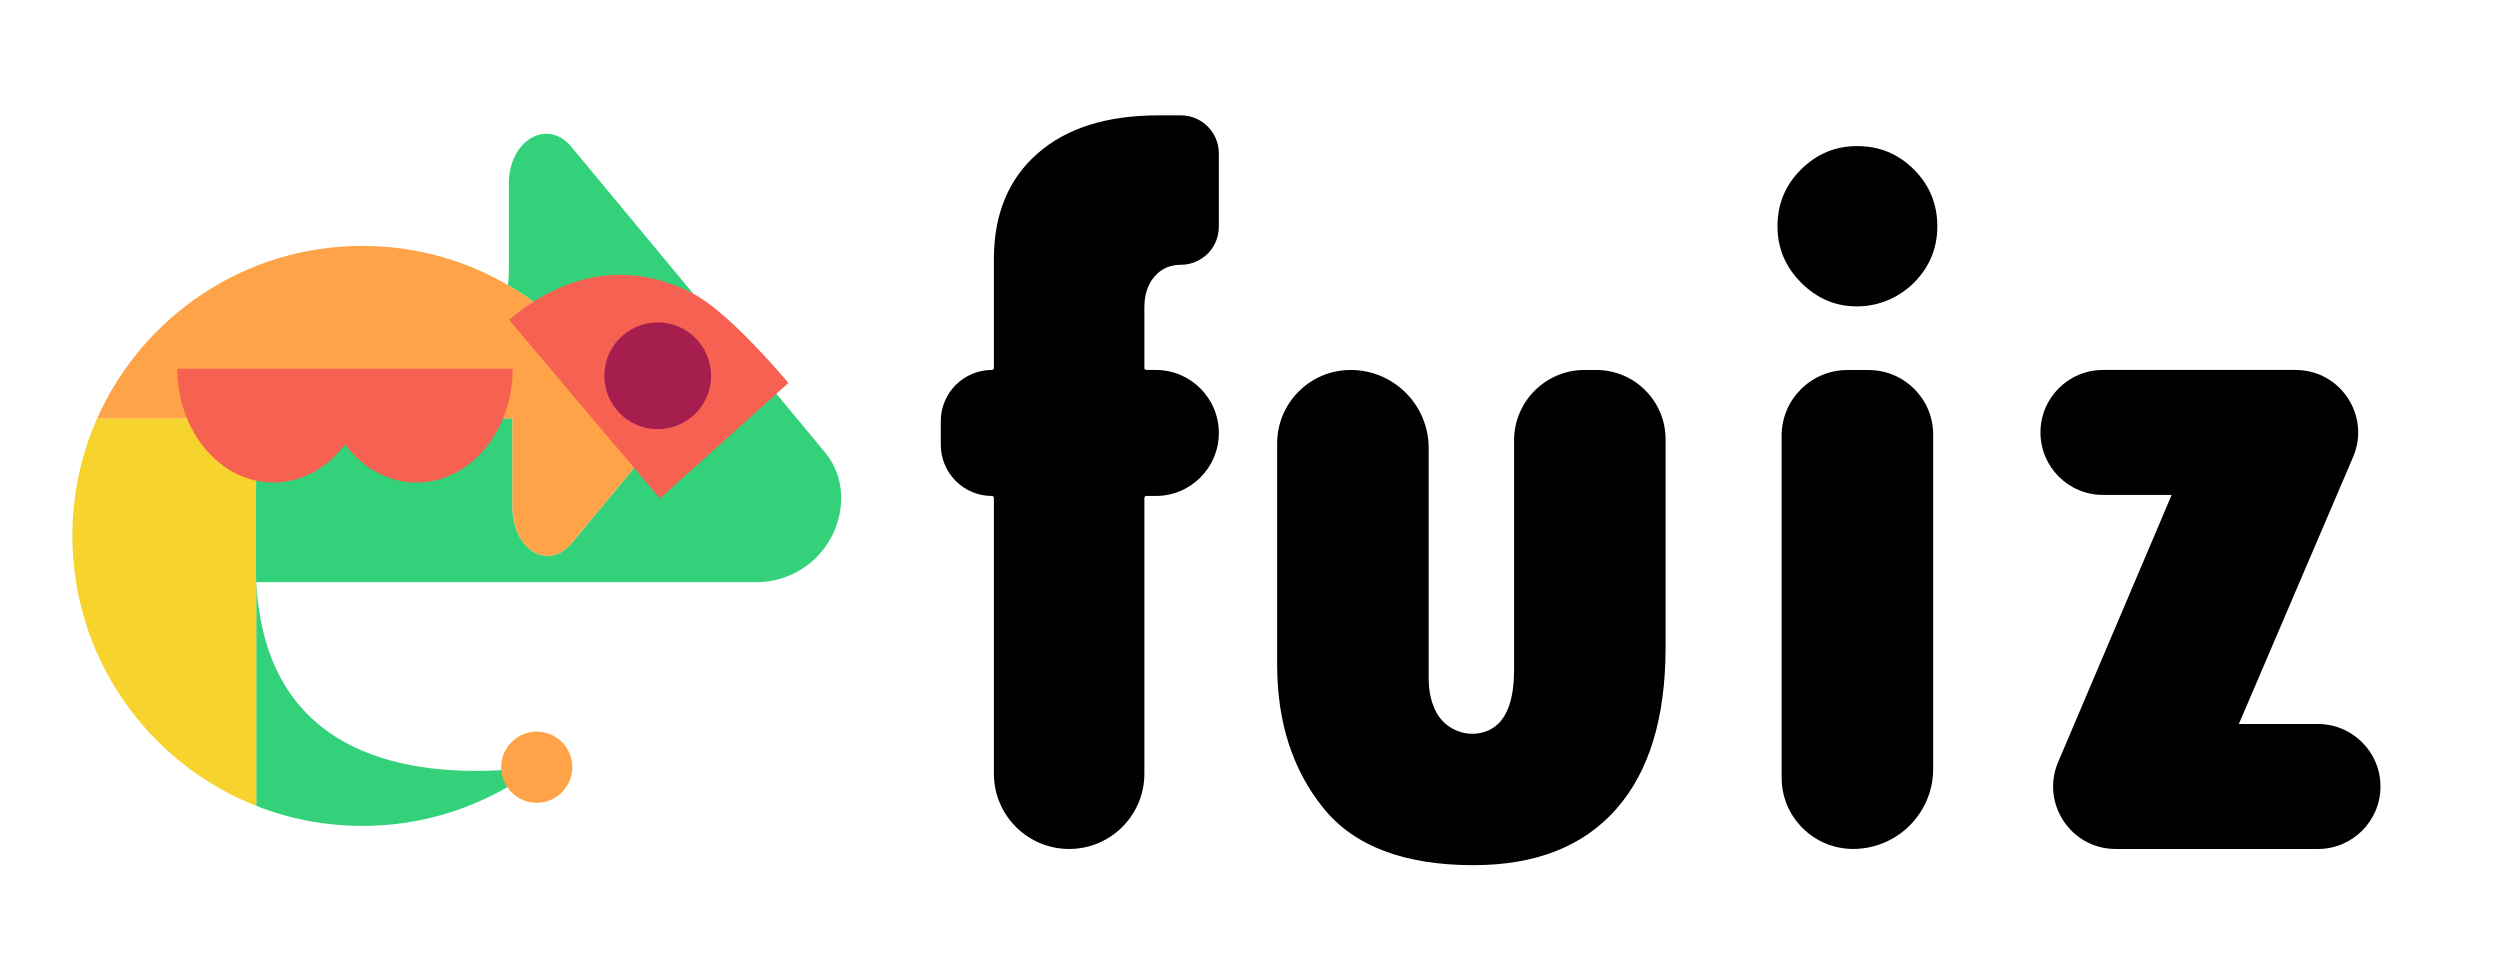 <?xml version="1.0" encoding="UTF-8"?>
<svg id="uuid-741e5d6a-5adf-4fc9-a0d1-b9cc6236ece3" data-name="Layer 1" xmlns="http://www.w3.org/2000/svg" viewBox="0 0 211 81">
  <defs>
    <style>
      .uuid-efb9f116-8d4e-43ae-b4a4-4fbcf3cf1aed {
        fill: #a61e4d;
      }

      .uuid-19daa15f-5a8c-487c-bbfa-46fde73511ca {
        fill: #f6d32d;
      }

      .uuid-071a98eb-5815-4d49-b6e1-793313dfbb85 {
        fill: #f66151;
      }

      .uuid-2bdbb1e4-fc4d-44b6-a901-588f4fd4589c {
        fill: #ffa348;
      }

      .uuid-d99e8a0d-945f-474c-bae9-7dab53df04eb {
        fill: #15aabf;
      }

      .uuid-ff752151-8c05-4434-99a1-d088afe53dce {
        fill: #33d17a;
      }
    </style>
  </defs>
  <path d="M83.719,31.225c.092,0,.166-.074,.166-.166v-9.194c0-3.779,1.223-6.746,3.669-8.899,2.446-2.153,5.852-3.23,10.217-3.23h1.89c1.772,0,3.208,1.436,3.208,3.208v6.196c0,1.772-1.436,3.208-3.208,3.208h-0c-.908,0-1.648,.33-2.219,.989s-.857,1.531-.857,2.615v5.107c0,.092,.074,.166,.166,.166h.801c2.937,0,5.317,2.381,5.317,5.317v0c0,2.937-2.381,5.317-5.317,5.317h-.801c-.092,0-.166,.074-.166,.166v23.278c0,3.507-2.843,6.35-6.35,6.35h-0c-3.507,0-6.35-2.843-6.35-6.35l-0-23.278c0-.092-.074-.166-.166-.166h-0c-2.384,0-4.316-1.932-4.316-4.316v-2.002c0-2.384,1.932-4.316,4.316-4.316h0Z"/>
  <path d="M113.993,31.225h0c3.638,0,6.587,2.949,6.587,6.587v19.428c0,1.137,.224,2.112,.672,2.926,.701,1.274,2.207,1.976,3.636,1.707,1.933-.363,2.899-2.143,2.899-5.336v-19.363c0-3.286,2.664-5.949,5.949-5.949h.988c3.231,0,5.85,2.619,5.85,5.85v17.574c0,5.947-1.391,10.496-4.174,13.645-2.784,3.149-6.797,4.725-12.041,4.725-5.86,0-10.086-1.611-12.679-4.834s-3.889-7.252-3.889-12.086v-18.671c0-3.425,2.777-6.202,6.202-6.202Z"/>
  <path d="M161.54,14.31c-1.32-1.32-2.92-1.98-4.79-1.98-1.85,0-3.43,.66-4.75,1.98-1.32,1.31-1.98,2.91-1.98,4.79,0,1.84,.67,3.43,2,4.76,1.32,1.32,2.87,1.99,4.66,2,1.91,.02,3.77-.8,5.06-2.21,1.18-1.28,1.77-2.8,1.77-4.55,0-1.88-.66-3.48-1.97-4.79Z"/>
  <path d="M163.16,36.67v28.22c0,3.74-3.03,6.76-6.76,6.76-1.66,0-3.17-.67-4.26-1.76-1.1-1.09-1.77-2.59-1.77-4.26v-28.86c0-3.06,2.49-5.54,5.55-5.54h1.79c3.01,0,5.45,2.44,5.45,5.44Z"/>
  <path d="M177.488,31.225h16.265c3.785,0,6.337,3.869,4.848,7.348l-9.643,22.534h6.68c2.912,0,5.273,2.361,5.273,5.273v0c0,2.912-2.361,5.273-5.273,5.273h-17.078c-3.779,0-6.331-3.858-4.853-7.336l9.582-22.546h-5.801c-2.912,0-5.273-2.361-5.273-5.273v-0c0-2.912,2.361-5.273,5.273-5.273Z"/>
  <path class="uuid-ff752151-8c05-4434-99a1-d088afe53dce" d="M45.397,64.715c-.82,.628-1.685,1.201-2.583,1.721-3.598,2.081-7.775,3.271-12.229,3.271-3.162,0-6.184-.601-8.959-1.691v-18.881h.006c.727,14.184,11.956,16.356,20.674,15.866,1.078-.06,2.114-.162,3.09-.285Z"/>
  <path class="uuid-d99e8a0d-945f-474c-bae9-7dab53df04eb" d="M21.633,49.135h-.006v-.111c.003,.036,.003,.075,.006,.111Z"/>
  <circle class="uuid-2bdbb1e4-fc4d-44b6-a901-588f4fd4589c" cx="45.301" cy="64.751" r="3.003"/>
  <path class="uuid-19daa15f-5a8c-487c-bbfa-46fde73511ca" d="M21.606,41.644c-.06,5.988,.021,7.49,.021,7.49v18.881c-9.088-3.577-15.518-12.43-15.518-22.786,0-3.526,.745-6.88,2.09-9.911l7.334-.003,6.094-.003h.03c0,1.366-.009,2.916-.03,4.607-.009,.613-.015,1.186-.021,1.724Z"/>
  <path class="uuid-ff752151-8c05-4434-99a1-d088afe53dce" d="M71,41.975c0,1.976-.802,3.766-2.096,5.063-1.294,1.294-3.084,2.096-5.063,2.096H21.627s-.081-1.502-.021-7.49c.006-.538,.012-1.111,.021-1.724,.021-1.691,.03-3.241,.03-4.607l20.683-.009h.91v7.442c0,3.616,2.991,5.508,5.009,3.081l5.475-6.595c-3.574-4.063-10.776-12.244-10.782-12.244,.664-.559,1.354-1.069,2.072-1.52-.691-.511-1.409-.979-2.153-1.412,.03-.252,.051-.514,.063-.784,.009-.195,.015-.396,.015-.601v-7.211c0-3.616,3.244-5.505,5.262-3.081l10.232,12.325,.066,.078v.003l4.907,5.916,.613,.736,.048,.057,5.208,6.268,.345,.417c.886,1.066,1.369,2.409,1.369,3.793Z"/>
  <path class="uuid-2bdbb1e4-fc4d-44b6-a901-588f4fd4589c" d="M53.734,39.233l-5.475,6.595c-2.018,2.427-5.009,.535-5.009-3.081v-7.442h-.91l-20.683,.009h-.03l-6.094,.003-7.334,.003c.003-.006,.003-.009,.006-.015,3.808-8.571,12.397-14.551,22.38-14.551,4.478,0,8.673,1.201,12.286,3.304,.745,.432,1.463,.901,2.153,1.412-.718,.45-1.409,.961-2.072,1.52,.006,0,7.208,8.181,10.782,12.244Z"/>
  <path class="uuid-071a98eb-5815-4d49-b6e1-793313dfbb85" d="M55.701,42.068l10.842-9.746c-1.886-2.243-5.598-6.271-8.034-7.535v-.003c-2.745-1.421-5.775-2.006-8.956-1.264-1.381,.321-2.718,.877-3.979,1.613-.186,.108-.369,.219-.55,.336-.718,.45-1.409,.961-2.072,1.52l12.749,15.079Z"/>
  <circle class="uuid-efb9f116-8d4e-43ae-b4a4-4fbcf3cf1aed" cx="55.512" cy="31.716" r="4.505"/>
  <path class="uuid-071a98eb-5815-4d49-b6e1-793313dfbb85" d="M43.274,31.115c0,5.307-3.631,9.61-8.109,9.61-2.403,0-4.562-1.239-6.043-3.211-1.484,1.972-3.643,3.211-6.046,3.211-4.478,0-8.109-4.303-8.109-9.61h28.306Z"/>
</svg>